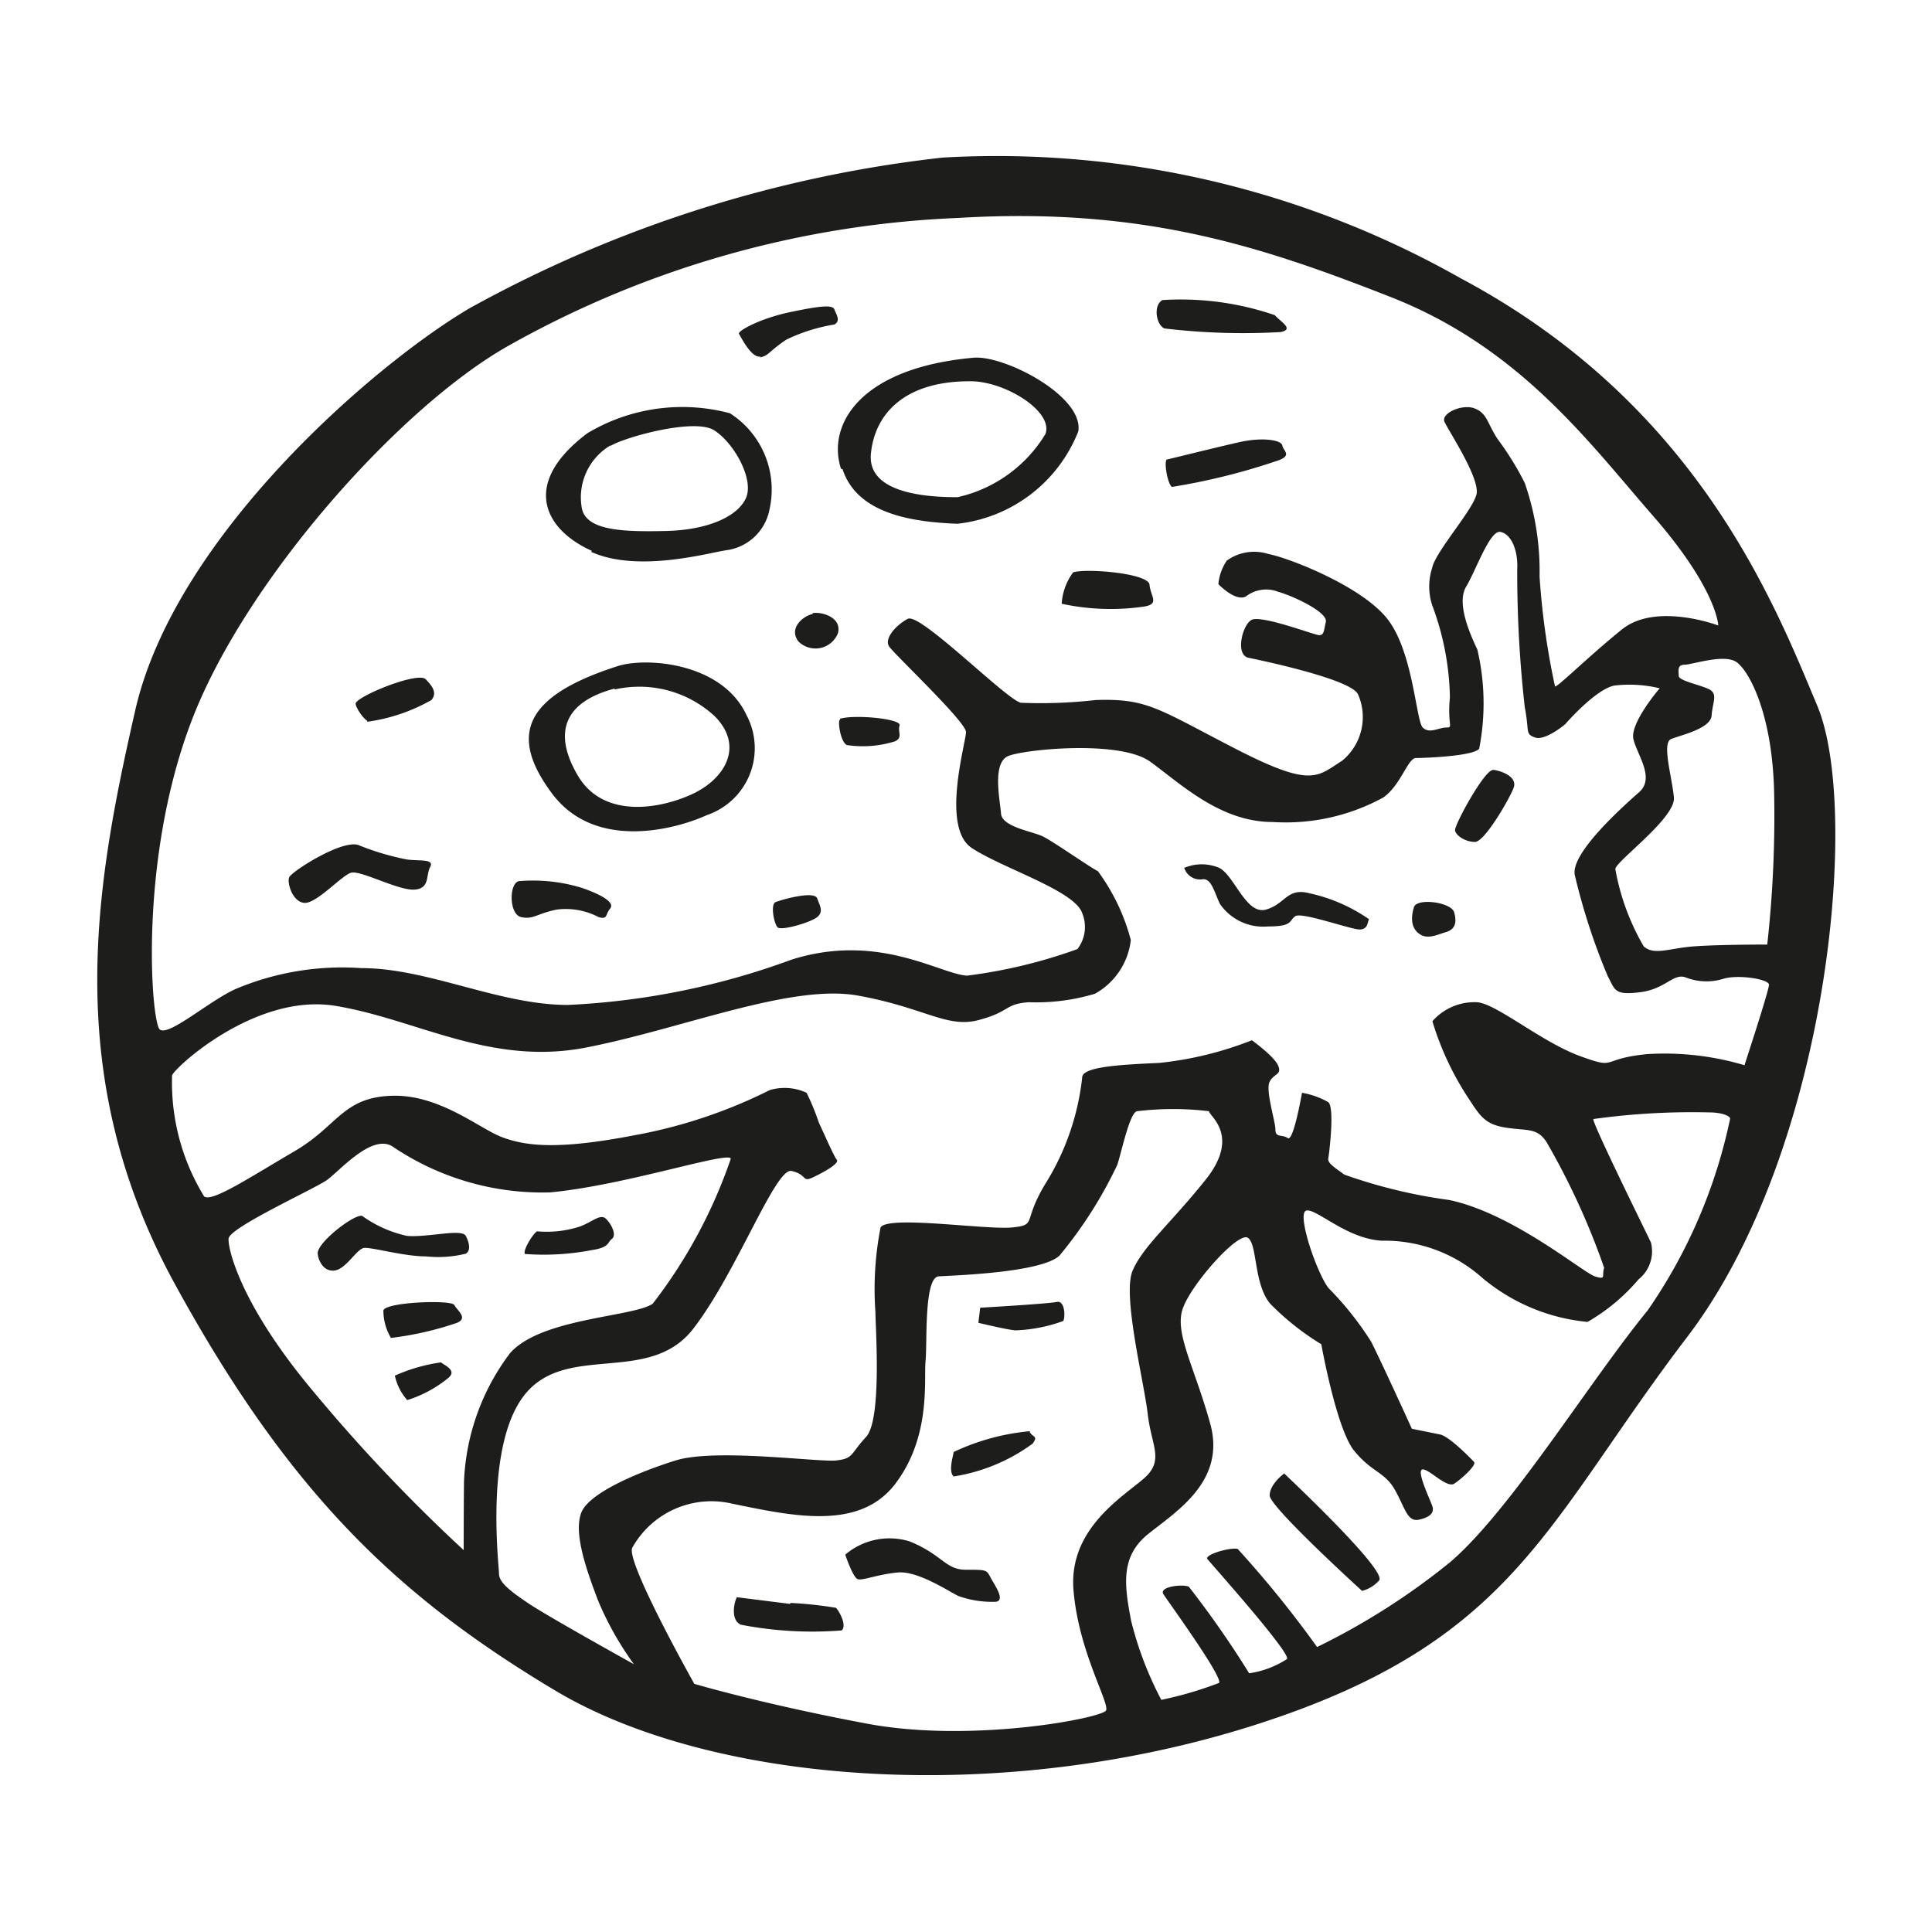 <svg id="Layer_1" data-name="Layer 1" xmlns="http://www.w3.org/2000/svg" width="64" height="64" viewBox="0 0 64 64"><defs><style>.cls-1{fill:#1d1d1b;}</style></defs><title>venus</title><g id="venus"><path class="cls-1" d="M42.42,11c.47-.09,0-.34-.19-.56a9.63,9.63,0,0,0-3.72-.5c-.31.16-.22.81.06.94A22,22,0,0,0,42.42,11ZM41,14.66c-.84.19-2.23.54-2.34.56s0,.78.16.91a21.29,21.29,0,0,0,3.41-.84c.63-.19.28-.34.25-.53S41.79,14.47,41,14.66Zm-13.09.88c.47,1.44,2.19,1.75,3.81,1.81a4.88,4.88,0,0,0,4-3.06c.19-1.16-2.44-2.53-3.47-2.44C28.45,12.19,27.39,14.1,27.86,15.53Zm4.25-2.91c1.13,0,2.75,1,2.47,1.75a4.57,4.57,0,0,1-2.91,2.09c-.91,0-3-.09-2.87-1.44S30,12.63,32.11,12.63ZM35.17,20a7.67,7.67,0,0,0,2.75.09c.5-.09.19-.34.16-.72s-2.09-.55-2.53-.41A1.93,1.93,0,0,0,35.17,20Zm-10-8.16c.31-.06.28-.19.88-.59a5.75,5.75,0,0,1,1.59-.5c.22-.12.06-.34,0-.5s-.47-.12-1.47.09-1.75.63-1.69.72S24.89,11.88,25.2,11.81Zm-5.59,6.44c1.59.72,4,0,4.53-.06a1.68,1.68,0,0,0,1.38-1.34,3,3,0,0,0-1.31-3.19,6.12,6.12,0,0,0-4.72.66C17.26,16,18,17.53,19.61,18.25Zm.63-3.5c.45-.29,2.78-.94,3.44-.53s1.34,1.63,1.06,2.25-1.28,1.06-2.66,1.09-2.66,0-2.78-.78A2,2,0,0,1,20.23,14.75ZM23.42,27a2.34,2.34,0,0,0,1.31-3.31c-.81-1.75-3.34-1.93-4.28-1.62-3.12,1-3.59,2.31-2.16,4.22S22.39,27.47,23.42,27Zm-3.06-4.16a3.68,3.68,0,0,1,3.31.88c1,1,.34,2.09-.75,2.59s-2.94.81-3.78-.62S18.7,23.25,20.36,22.81Zm6.56-2.5c-.31.06-.81.47-.47.91a.8.8,0,0,0,1.31-.28C27.89,20.44,27.21,20.26,26.92,20.31Zm.91,3.5c-.09,0,0,.72.22.84a3.56,3.56,0,0,0,1.59-.12c.28-.12.09-.31.16-.53S28.3,23.66,27.83,23.81ZM25.7,29.88c-.19.06-.06.72.06.84s1.09-.16,1.31-.34.09-.37,0-.62S26,29.77,25.7,29.88Zm-8.44.5c.41.09.53-.12,1.19-.25a2.35,2.35,0,0,1,1.38.25c.31.09.22-.09.38-.28s-.22-.44-.94-.69a5.54,5.54,0,0,0-2.09-.22C16.86,29.28,16.86,30.28,17.26,30.38Zm-7.16-.47c.41,0,1.22-.91,1.53-1s1.56.59,2.09.56.38-.47.53-.75-.37-.19-.78-.25A8.62,8.62,0,0,1,11.89,28c-.53-.22-2.23.87-2.31,1.06S9.7,29.91,10.11,29.91Zm2.06-6a5.91,5.91,0,0,0,2.13-.72c.19-.22.06-.44-.19-.69s-2.13.5-2.31.78C11.73,23.35,12,23.78,12.17,23.88Zm14,29.22-1.75-.22c-.09.16-.22.75.13.91a12.37,12.37,0,0,0,3.34.19c.19-.16-.09-.66-.19-.75A13.25,13.25,0,0,0,26.2,53.1ZM32,52c-.69,0-.78-.5-1.87-.94A2.26,2.26,0,0,0,28,51.5s.25.75.41.81.66-.16,1.34-.22,1.78.69,2,.78a3.28,3.28,0,0,0,1.25.19c.31-.06-.06-.56-.19-.81S32.67,52,32,52Zm2.12-4.59a7.48,7.48,0,0,0-2.53.69c0,.09-.19.63,0,.81a6,6,0,0,0,2.62-1.09C34.39,47.56,34.23,47.63,34.11,47.44ZM35,43.13c-.28.06-2.53.19-2.53.19l-.06.5s.91.22,1.22.25a5.13,5.13,0,0,0,1.59-.31C35.29,43.66,35.29,43.06,35,43.13Zm7.53,5.69s-.47.34-.47.72,3.06,3.16,3.06,3.16a1.13,1.13,0,0,0,.56-.34C46,52.06,42.64,48.91,42.54,48.81Zm.88-19.22c-.78-.22-.81.34-1.47.53S40.89,29,40.39,28.75a1.48,1.48,0,0,0-1.16,0,.55.55,0,0,0,.59.38c.31-.06.41.44.59.81a1.74,1.74,0,0,0,1.59.75c.84,0,.69-.19.91-.34s1.91.47,2.16.44.22-.22.28-.34A5.5,5.5,0,0,0,43.42,29.6Zm3.41.5c0,.06-.16.5.13.78s.63.09.94,0,.38-.31.28-.66S46.83,29.72,46.83,30.1Zm2.63-4.59c-.28,0-1.28,1.83-1.25,2s.34.38.66.38S50,26.47,50.14,26.1,49.73,25.53,49.45,25.5ZM60.2,23.38c-1.44-3.44-4-10-11.81-14.16a31.21,31.21,0,0,0-17.16-4,41.91,41.91,0,0,0-15.69,5C12.36,12.1,5.79,17.78,4.48,23.53S2,35.6,5.79,42.53,13.17,52.88,18.39,56,33.2,59.85,41.7,57.1s9.5-6.66,14.19-12.81S61.64,26.81,60.2,23.38ZM5.29,34.1c-.28-.25-.72-5.66,1.09-10.31s6.91-10.34,10.47-12.34A33.09,33.09,0,0,1,31.73,7.22c6.13-.37,10.06.94,14.34,2.62s6.56,4.81,8.69,7.25,2.16,3.63,2.16,3.63-2.06-.78-3.19.13-2.22,2-2.22,1.88A24.84,24.84,0,0,1,51,19.1,8.9,8.9,0,0,0,50.51,16a9.71,9.71,0,0,0-.91-1.47c-.34-.53-.34-.84-.75-1s-1.12.16-1,.44,1.19,1.88,1.06,2.41-1.37,1.91-1.47,2.44a2,2,0,0,0,0,1.22,9.14,9.14,0,0,1,.59,3.06c-.09.94.13,1-.12,1s-.56.22-.78,0-.31-2.41-1.12-3.53-3.31-2.09-4-2.22a1.55,1.55,0,0,0-1.37.22,1.66,1.66,0,0,0-.28.78s.56.59.91.41a1.09,1.09,0,0,1,1.06-.16c.56.16,1.66.69,1.59,1s-.06.44-.22.44-1.94-.69-2.25-.5-.53,1.16-.09,1.25,3.44.72,3.63,1.22a1.87,1.87,0,0,1-.53,2.19c-.84.53-1,.91-3.56-.41S38,23.13,36.29,23.19a16.06,16.06,0,0,1-2.47.09c-.47-.09-3.34-3-3.75-2.78s-.78.66-.62.91S32,23.91,32,24.25s-.84,3.16.19,3.84,3.41,1.41,3.66,2.16a1.2,1.2,0,0,1-.16,1.19,16.88,16.88,0,0,1-3.66.88c-.91-.06-2.94-1.44-5.81-.53a24.71,24.71,0,0,1-7.41,1.5c-2.28,0-4.62-1.22-6.84-1.22a9.09,9.09,0,0,0-4.16.69C6.92,33.16,5.58,34.35,5.29,34.1ZM15.36,51.35a55,55,0,0,1-5-5.28C7.79,43,7.51,41.13,7.58,41c.16-.4,2.84-1.62,3.25-1.91s1.47-1.53,2.16-1.12a8.86,8.86,0,0,0,5.22,1.53c2.44-.22,5.91-1.37,6-1.12a16.66,16.66,0,0,1-2.59,4.81c-.66.44-3.69.47-4.72,1.63a7.55,7.55,0,0,0-1.53,4.28C15.36,50.19,15.36,51.35,15.36,51.35Zm21.28,5.31c-.12.25-4.44,1.09-7.91.44S23,55.78,23,55.78s-2.25-4-2.06-4.5a3,3,0,0,1,3.31-1.47c2,.41,4.22.91,5.41-.66s.94-3.44,1-4.06-.06-2.78.44-2.81,3.41-.12,4-.69a14.22,14.22,0,0,0,1.91-3c.13-.37.41-1.75.66-1.78a10,10,0,0,1,2.38,0c0,.16,1.06.81-.12,2.28s-2.06,2.19-2.41,3,.38,3.69.5,4.75.56,1.53-.12,2.13-2.5,1.66-2.34,3.69S36.76,56.41,36.64,56.66ZM54.58,43.41C52.64,45.78,50,50.1,48,51.78a23,23,0,0,1-4.37,2.78A35.6,35.6,0,0,0,41,51.31c-.25-.06-1.12.19-1,.34s2.81,3.16,2.63,3.31a3.12,3.12,0,0,1-1.25.47,32.37,32.37,0,0,0-2-2.87c-.22-.09-1,0-.84.25s2,2.78,1.84,2.94a12.42,12.42,0,0,1-1.91.56,11.53,11.53,0,0,1-1-2.62c-.22-1.16-.37-2.12.56-2.87s2.59-1.75,2.06-3.66-1.19-3-.91-3.81S41,40.81,41.33,41s.19,1.53.75,2.19a8.72,8.72,0,0,0,1.69,1.34s.5,2.81,1.09,3.53,1,.69,1.34,1.28.41,1.09.81,1,.5-.25.44-.44-.53-1.16-.34-1.22.81.63,1.06.47.75-.62.66-.72-.81-.84-1.12-.91l-.94-.19s-.91-2-1.34-2.87A10.46,10.46,0,0,0,44,42.66c-.41-.56-1.06-2.5-.72-2.56s1.34.94,2.5,1a4.86,4.86,0,0,1,3.31,1.22,6.35,6.35,0,0,0,3.5,1.47,6.42,6.42,0,0,0,1.69-1.41,1.19,1.19,0,0,0,.41-1.22c-.16-.34-1.94-3.94-1.91-4.09a23.73,23.73,0,0,1,3.84-.22c.44,0,.72.13.69.22A17.37,17.37,0,0,1,54.58,43.41Zm3.22-8.12a9.28,9.28,0,0,0-3.25-.37c-1.59.16-.94.53-2.22.06s-2.78-1.75-3.41-1.78a1.85,1.85,0,0,0-1.47.63,9.72,9.72,0,0,0,1.22,2.59c.38.59.56.84,1.25.94s1,0,1.31.47A24.11,24.11,0,0,1,53.14,42c-.09.25.09.41-.31.28S50.11,40.19,48,39.75a17.21,17.21,0,0,1-3.47-.84c-.25-.19-.56-.37-.53-.53s.22-1.69,0-1.87a2.68,2.68,0,0,0-.87-.31s-.28,1.63-.47,1.5-.41,0-.41-.28-.34-1.31-.19-1.59.41-.22.28-.53-.87-.84-.87-.84a11.59,11.59,0,0,1-3.06.75c-1.34.06-2.53.13-2.56.47A8.35,8.35,0,0,1,34.7,39.1c-.87,1.38-.31,1.47-1.16,1.56s-4.12-.41-4.37,0A10.62,10.62,0,0,0,29,43.47c0,.5.22,3.56-.31,4.13s-.41.72-1,.78-4-.41-5.31,0-2.87,1.09-3.12,1.72.09,1.72.56,2.94A10.42,10.42,0,0,0,21,55.13s-2.81-1.56-3.47-2-1-.72-1-1-.5-4.37.91-6,4.09-.25,5.53-2.12,2.72-5.34,3.25-5.22.34.38.69.22.91-.47.81-.59-.44-.91-.59-1.22a8.27,8.27,0,0,0-.41-1,1.73,1.73,0,0,0-1.22-.09,16.62,16.62,0,0,1-4.5,1.5c-2.59.5-3.62.34-4.37.06s-2.09-1.44-3.69-1.37-1.75,1-3.19,1.84S7,39.85,6.76,39.63a7.23,7.23,0,0,1-1.06-4c0-.18,2.72-2.75,5.41-2.31s5.13,2,8.31,1.38,6.78-2.12,9-1.72,2.94,1.09,4,.81.84-.53,1.66-.59a6.76,6.76,0,0,0,2.19-.28,2.34,2.34,0,0,0,1.19-1.78,6.74,6.74,0,0,0-1.09-2.28c-.31-.16-1.5-1-1.84-1.16s-1.34-.31-1.37-.75-.31-1.69.25-1.91,3.69-.53,4.69.19,2.31,2,4.06,2a6.74,6.74,0,0,0,3.66-.81c.59-.41.81-1.31,1.09-1.31s1.91-.06,2.09-.31a7.81,7.81,0,0,0-.06-3.28c-.28-.59-.69-1.56-.37-2.09s.78-1.87,1.13-1.81.59.59.56,1.22a39.84,39.84,0,0,0,.25,4.59c.16.81,0,.88.34,1s1-.44,1-.44,1-1.16,1.63-1.28a4.29,4.29,0,0,1,1.5.09s-1,1.16-.87,1.69.72,1.28.19,1.75S52,28.28,52.17,29a21,21,0,0,0,1.09,3.34c.25.47.22.63,1.06.53s1.09-.62,1.5-.5a1.89,1.89,0,0,0,1.25.06c.47-.16,1.53,0,1.53.19S57.79,35.28,57.79,35.28Zm.75-4c-.25,0-1.62,0-2.44.06s-1.31.31-1.66,0a7.79,7.79,0,0,1-.94-2.56c0-.25,2-1.69,1.94-2.37s-.41-1.81-.09-1.94,1.31-.34,1.34-.78.22-.72-.09-.87-1-.28-1-.44-.06-.37.19-.37,1.31-.37,1.72-.09,1.19,1.69,1.25,4.31A38.67,38.67,0,0,1,58.54,31.31ZM13.48,40.94A4,4,0,0,1,12,40.28c-.25-.09-1.58.94-1.47,1.28,0,.09.13.56.53.53s.75-.72,1-.75,1.31.28,2.06.28a3.81,3.81,0,0,0,1.31-.09c.16-.09.13-.34,0-.59S14.17,41,13.48,40.94Zm6.13.47c.59-.09.5-.25.66-.37s0-.47-.19-.66-.44.09-.87.25a3.55,3.55,0,0,1-1.41.16c-.09,0-.5.63-.41.75A8.43,8.43,0,0,0,19.61,41.41Zm-6.91,2a1.79,1.79,0,0,0,.25.91,10.58,10.58,0,0,0,2.19-.5c.38-.16,0-.41-.09-.59S12.77,43.13,12.7,43.41Zm1.91,1.72a5.67,5.67,0,0,0-1.53.44,1.8,1.8,0,0,0,.41.81,4.06,4.06,0,0,0,1.38-.75C15.14,45.38,14.7,45.22,14.61,45.13Z"/></g></svg>
